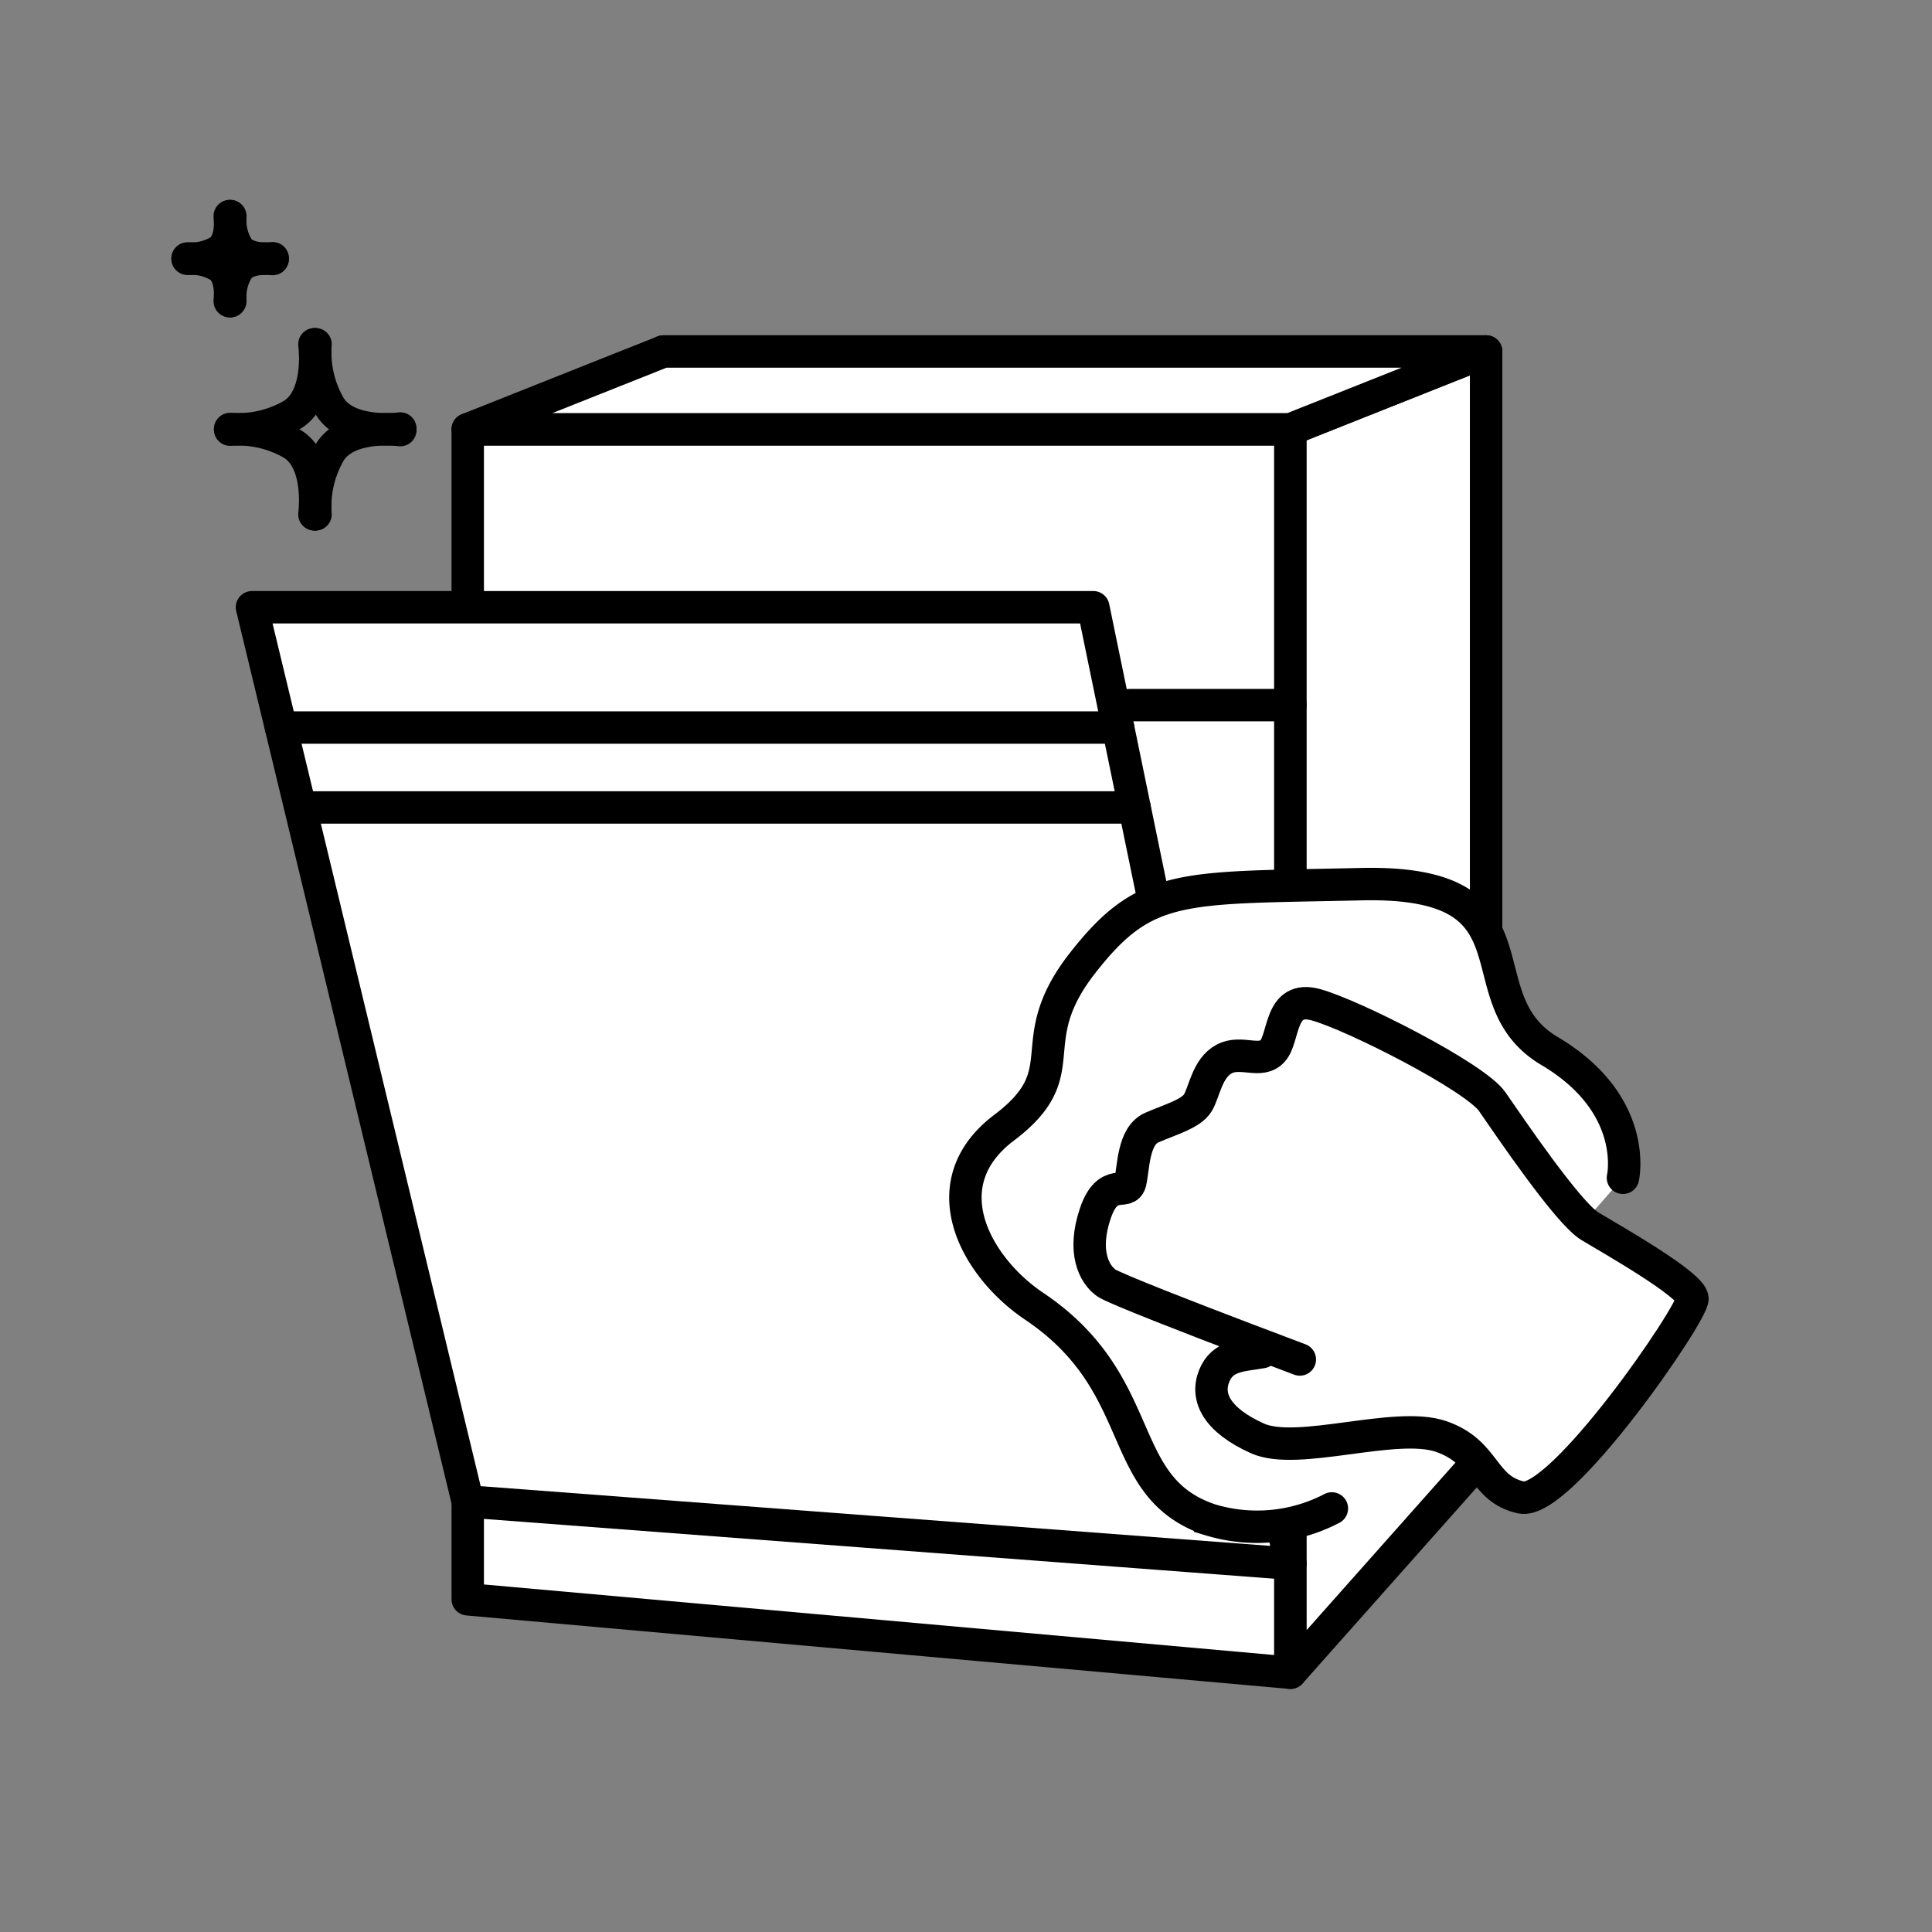 <svg xmlns="http://www.w3.org/2000/svg" xmlns:xlink="http://www.w3.org/1999/xlink" width="149" height="149" viewBox="0 0 149 149">
  <rect x="0" y="0" width="149" height="149" fill="#808080" stroke="none"/>
  <defs>
    <clipPath id="clip-path">
      <rect id="사각형_686" data-name="사각형 686" width="149" height="149" transform="translate(-0.172)" fill="none"/>
    </clipPath>
  </defs>
  <g id="그룹_1025" data-name="그룹 1025" transform="translate(0.172)">
    <g id="그룹_1024" data-name="그룹 1024" clip-path="url(#clip-path)">
      <path id="패스_531" data-name="패스 531" d="M12.488,10.769s.274,2-.834,2.707a4.131,4.131,0,0,1-2.417.562" transform="translate(5.058 5.897)" fill="none" stroke="#000" stroke-linecap="round" stroke-linejoin="round" stroke-width="2.5"/>
      <path id="패스_532" data-name="패스 532" d="M14.639,14.019s-2,.275-2.707-.833a4.132,4.132,0,0,1-.562-2.417" transform="translate(6.219 5.897)" fill="none" stroke="#000" stroke-linecap="round" stroke-linejoin="round" stroke-width="2.5"/>
      <path id="패스_533" data-name="패스 533" d="M12.488,16.17s.274-2-.834-2.707A4.131,4.131,0,0,0,9.237,12.9" transform="translate(5.058 7.057)" fill="none" stroke="#000" stroke-linecap="round" stroke-linejoin="round" stroke-width="2.5"/>
      <path id="패스_534" data-name="패스 534" d="M14.639,12.919s-2-.274-2.707.834a4.132,4.132,0,0,0-.562,2.417" transform="translate(6.219 7.057)" fill="none" stroke="#000" stroke-linecap="round" stroke-linejoin="round" stroke-width="2.5"/>
      <path id="패스_535" data-name="패스 535" d="M96.4,102.427,32.946,98.31V17.518H96.4Z" transform="translate(18.039 9.592)" fill="#fff"/>
      <path id="패스_536" data-name="패스 536" d="M96.4,102.427,32.946,98.31V17.518H96.4Z" transform="translate(18.039 9.592)" fill="none" stroke="#000" stroke-linecap="round" stroke-linejoin="round" stroke-width="2.5"/>
      <path id="패스_537" data-name="패스 537" d="M86.645,117.29,23.2,111.626V21.395H86.645Z" transform="translate(12.701 11.715)" fill="#fff"/>
      <path id="패스_538" data-name="패스 538" d="M86.645,117.29,23.2,111.626V21.395H86.645Z" transform="translate(12.701 11.715)" fill="none" stroke="#000" stroke-linecap="round" stroke-linejoin="round" stroke-width="2.5"/>
      <path id="패스_539" data-name="패스 539" d="M64.2,23.518l15.089-6v84.911L64.2,119.414Z" transform="translate(35.15 9.591)" fill="#fff"/>
      <path id="패스_540" data-name="패스 540" d="M64.2,23.518l15.089-6v84.911L64.2,119.414Z" transform="translate(35.15 9.591)" fill="none" stroke="#000" stroke-linecap="round" stroke-linejoin="round" stroke-width="2.5"/>
      <path id="패스_541" data-name="패스 541" d="M23.2,23.518l15.089-6h63.449l-15.089,6Z" transform="translate(12.701 9.591)" fill="#fff"/>
      <path id="패스_542" data-name="패스 542" d="M23.2,23.518l15.089-6h63.449l-15.089,6Z" transform="translate(12.701 9.591)" fill="none" stroke="#000" stroke-linecap="round" stroke-linejoin="round" stroke-width="2.5"/>
      <path id="패스_543" data-name="패스 543" d="M12.446,30.263h0l16.636,68.96,63.449,4.8-15.2-73.762Z" transform="translate(6.815 16.57)" fill="#fff"/>
      <path id="패스_544" data-name="패스 544" d="M12.446,30.263h0l16.636,68.96,63.449,4.8-15.2-73.762Z" transform="translate(6.815 16.57)" fill="none" stroke="#000" stroke-linecap="round" stroke-linejoin="round" stroke-width="2.5"/>
      <line id="선_146" data-name="선 146" x1="12.394" transform="translate(86.952 54.381)" fill="#fff"/>
      <line id="선_147" data-name="선 147" x1="12.394" transform="translate(86.952 54.381)" fill="none" stroke="#000" stroke-linecap="round" stroke-linejoin="round" stroke-width="2.5"/>
      <line id="선_148" data-name="선 148" x2="64.562" transform="translate(21.498 56.11)" fill="#fff"/>
      <line id="선_149" data-name="선 149" x2="64.562" transform="translate(21.498 56.11)" fill="none" stroke="#000" stroke-linecap="round" stroke-linejoin="round" stroke-width="2.5"/>
      <line id="선_150" data-name="선 150" x2="64.031" transform="translate(23.3 62.271)" fill="#fff"/>
      <line id="선_151" data-name="선 151" x2="64.031" transform="translate(23.3 62.271)" fill="none" stroke="#000" stroke-linecap="round" stroke-linejoin="round" stroke-width="2.5"/>
      <path id="패스_545" data-name="패스 545" d="M17.859,17.155s.546,4-1.668,5.413a8.287,8.287,0,0,1-4.833,1.124" transform="translate(6.219 9.393)" fill="none" stroke="#000" stroke-linecap="round" stroke-linejoin="round" stroke-width="2.5"/>
      <path id="패스_546" data-name="패스 546" d="M22.158,23.656s-4,.546-5.413-1.668a8.287,8.287,0,0,1-1.124-4.833" transform="translate(8.54 9.393)" fill="none" stroke="#000" stroke-linecap="round" stroke-linejoin="round" stroke-width="2.5"/>
      <path id="패스_547" data-name="패스 547" d="M17.859,27.956s.546-4-1.668-5.413a8.287,8.287,0,0,0-4.833-1.124" transform="translate(6.219 11.715)" fill="none" stroke="#000" stroke-linecap="round" stroke-linejoin="round" stroke-width="2.5"/>
      <path id="패스_548" data-name="패스 548" d="M22.158,21.455s-4-.546-5.413,1.668a8.287,8.287,0,0,0-1.124,4.833" transform="translate(8.54 11.715)" fill="none" stroke="#000" stroke-linecap="round" stroke-linejoin="round" stroke-width="2.5"/>
      <path id="패스_549" data-name="패스 549" d="M98.712,66.71s1.286-5.658-5.661-9.776,0-13.2-14.538-12.868c-13.875.317-16.6-.166-21.486,6.093s-.257,8.317-6.046,12.691S48.865,73.641,53.3,76.616c9.007,6.048,6.107,13.95,13.57,16.469a12.479,12.479,0,0,0,9.392-.873" transform="translate(26.282 24.123)" fill="#fff"/>
      <path id="패스_550" data-name="패스 550" d="M98.712,66.71s1.286-5.658-5.661-9.776,0-13.2-14.538-12.868c-13.875.317-16.6-.166-21.486,6.093s-.257,8.317-6.046,12.691S48.865,73.641,53.3,76.616c9.007,6.048,6.107,13.95,13.57,16.469a12.479,12.479,0,0,0,9.392-.873" transform="translate(26.282 24.123)" fill="none" stroke="#000" stroke-linecap="round" stroke-width="2.5"/>
      <path id="패스_551" data-name="패스 551" d="M70.4,77.47s-1.7-.638-4.228-1.6c-3.939-1.5-10.075-3.869-10.7-4.307-.953-.675-1.834-2.417-.85-5.341s2.433-1.3,2.7-2.42.2-3.583,1.671-4.22,3.036-1.065,3.545-1.91.712-2.682,2.035-3.38,2.8.412,3.73-.616.5-4.336,3.329-3.566,12.274,5.554,13.606,7.476,5.842,8.589,7.532,9.606,7.815,4.488,7.91,5.571S90.5,88.791,87.459,88.11s-2.631-3.482-6.159-4.7-11.073,1.546-14.179.142-3.986-3.146-3.33-4.8,2.193-1.574,3.7-1.851" transform="translate(29.673 27.376)" fill="#fff"/>
      <path id="패스_552" data-name="패스 552" d="M70.4,77.47s-1.7-.638-4.228-1.6c-3.939-1.5-10.075-3.869-10.7-4.307-.953-.675-1.834-2.417-.85-5.341s2.433-1.3,2.7-2.42.2-3.583,1.671-4.22,3.036-1.065,3.545-1.91.712-2.682,2.035-3.38,2.8.412,3.73-.616.5-4.336,3.329-3.566,12.274,5.554,13.606,7.476,5.842,8.589,7.532,9.606,7.815,4.488,7.91,5.571S90.5,88.791,87.459,88.11s-2.631-3.482-6.159-4.7-11.073,1.546-14.179.142-3.986-3.146-3.33-4.8,2.193-1.574,3.7-1.851" transform="translate(29.673 27.376)" fill="none" stroke="#000" stroke-linecap="round" stroke-width="2.5"/>
    </g>
  </g>
</svg>
